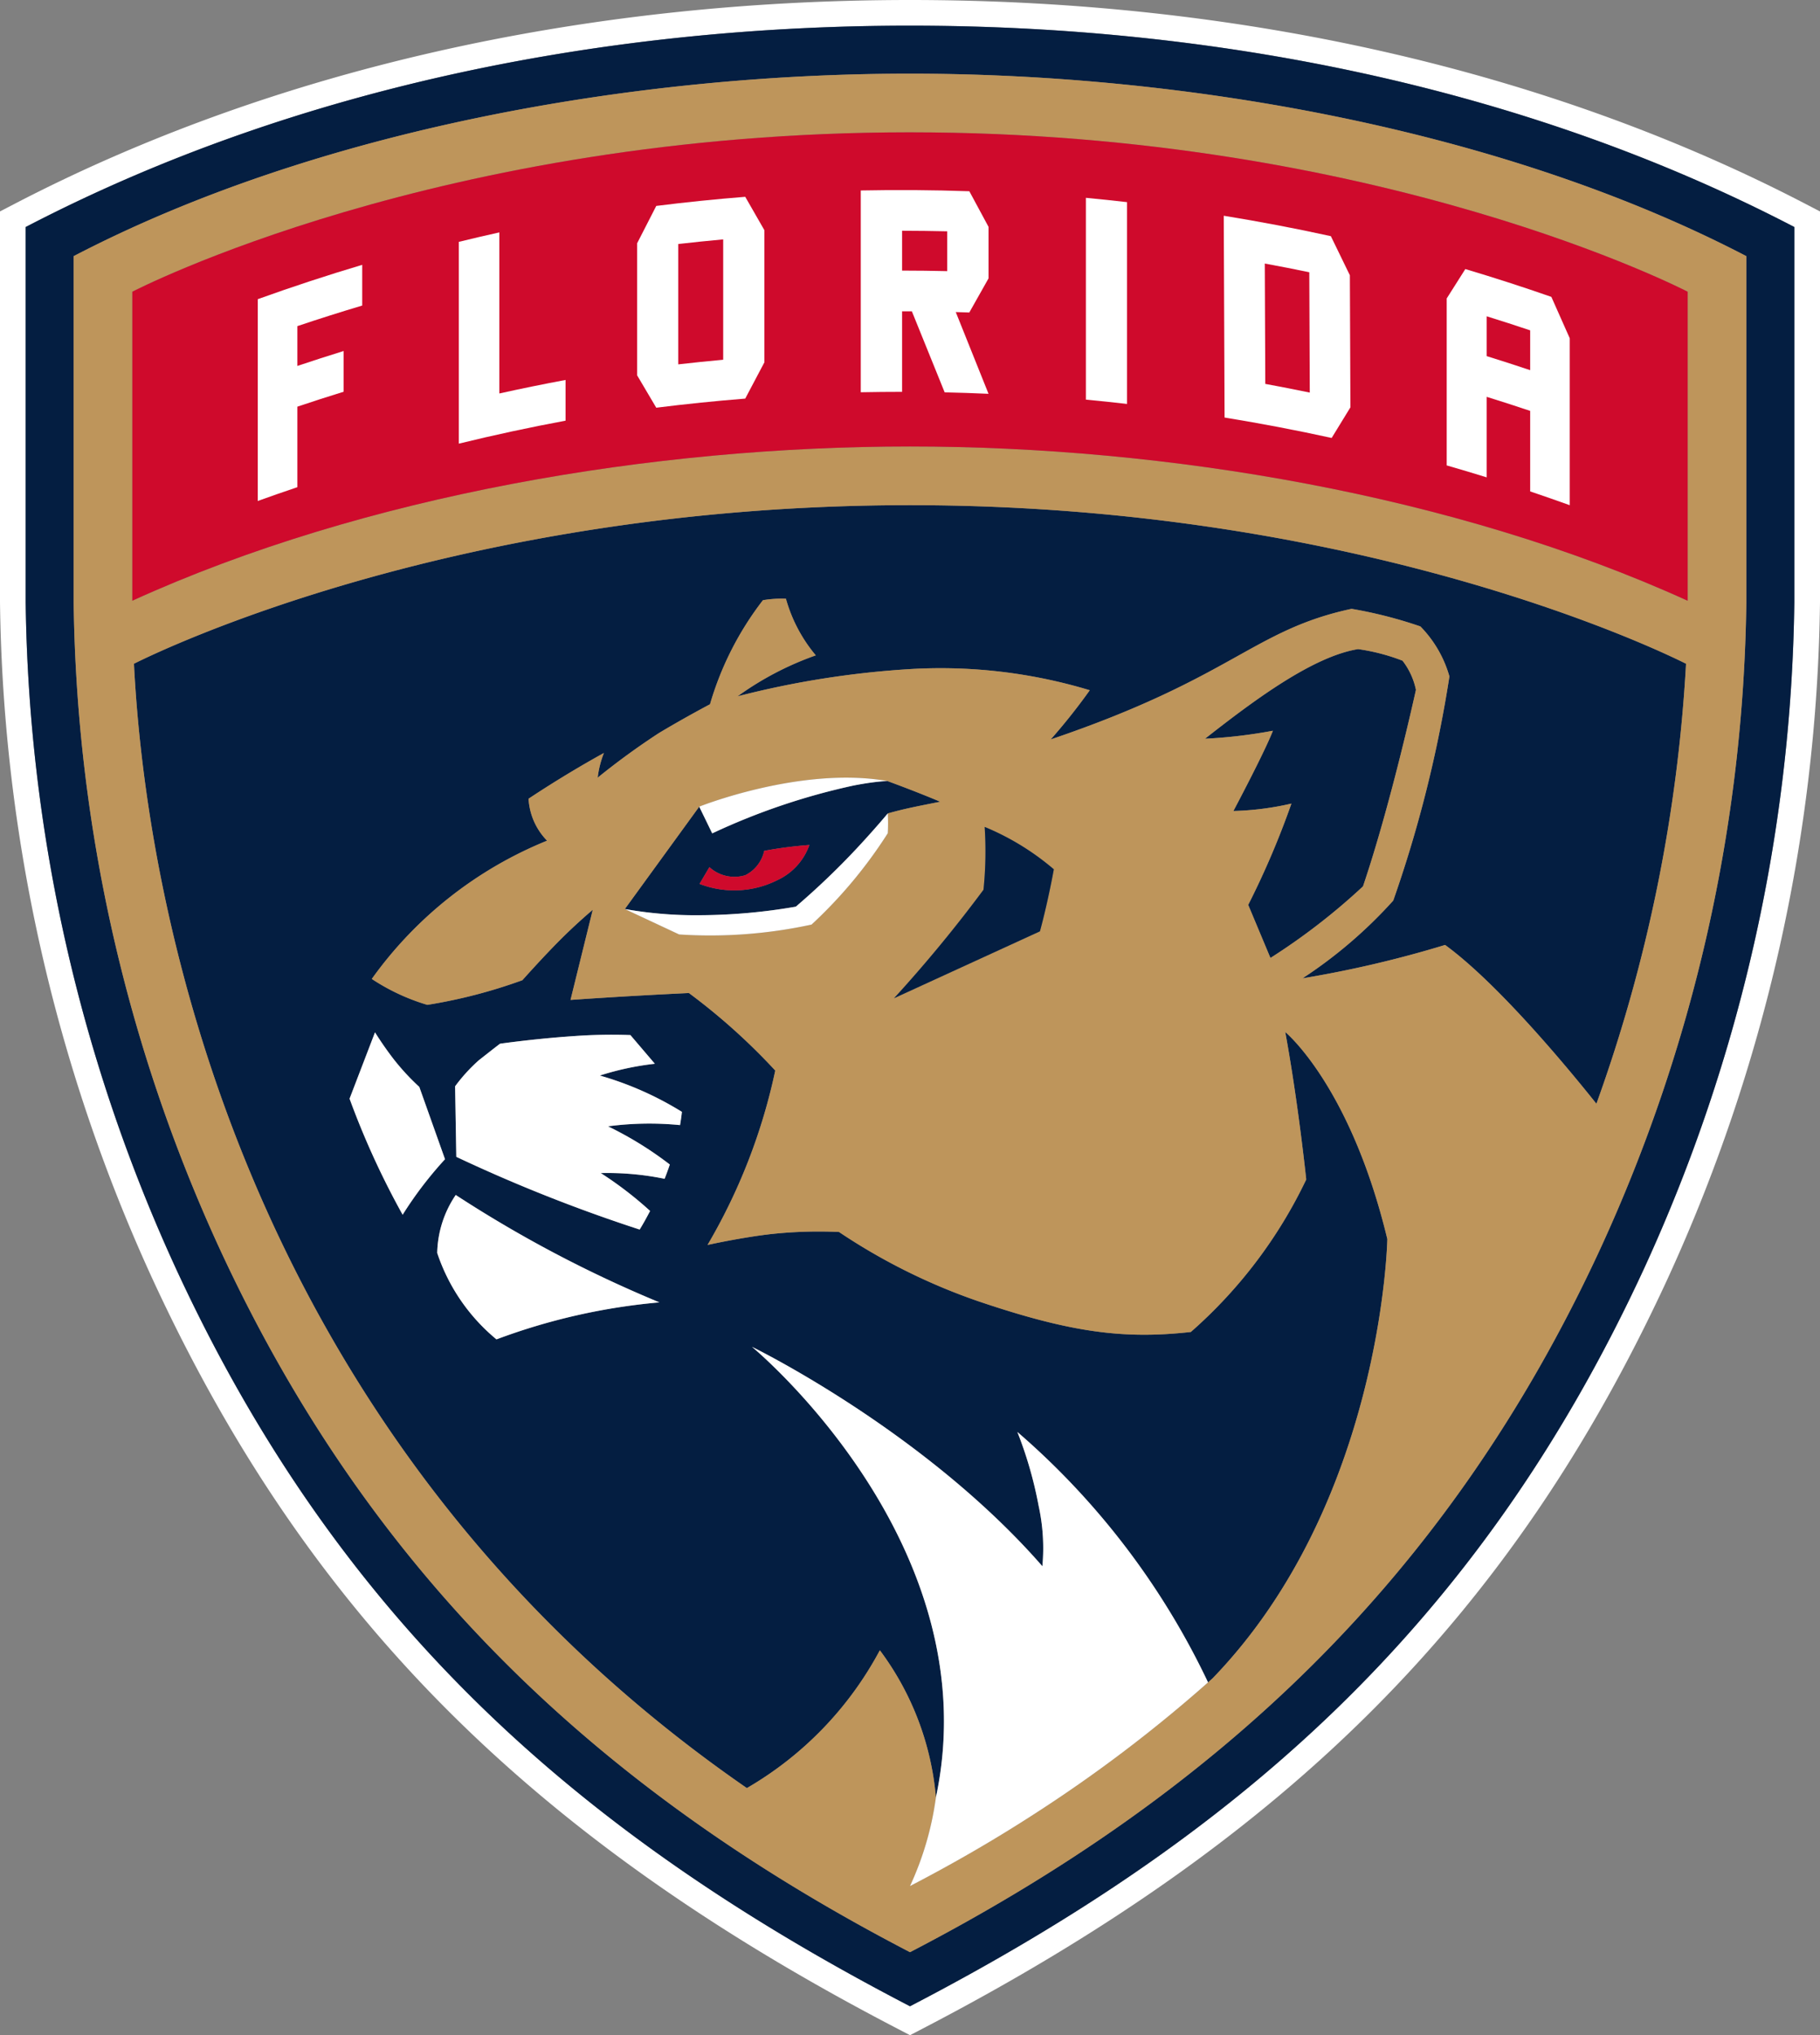 <svg id="Layer_1" data-name="Layer 1" xmlns="http://www.w3.org/2000/svg" viewBox="0 0 111.439 124.601"><rect x="0" y="0" width="111.439" height="124.601" fill="#808080" stroke="none"/><title>Untitled-2</title><path d="M110.593,12.505C94.878,4.323,75.903,0,55.719,0,35.532,0,16.557,4.324.846,12.505L0,12.945V36.881A102.31,102.31,0,0,0,9.334,78.296c9.451,20.48,23.107,34.217,45.661,45.928l.724.377.725-.377c22.554-11.713,36.21-25.45,45.661-45.928a102.31,102.31,0,0,0,9.334-41.415V12.945Zm-.726,24.376a100.683,100.683,0,0,1-9.189,40.757c-10.181,22.058-25.163,34.91-44.959,45.192-19.96-10.365-34.842-23.274-44.958-45.192A100.683,100.683,0,0,1,1.572,36.881V13.899C18.421,5.126,37.624,1.571,55.719,1.571c18.265,0,37.407,3.613,54.148,12.328Z" fill="#fff"/><path d="M77.789,58.649a39.026,39.026,0,0,0,5.669-4.384c1.738-5.14,3.24-12.03,3.24-12.03a4.34,4.34,0,0,0-.822-1.786,12.192,12.192,0,0,0-2.721-.708c-2.806.453-6.462,3.202-9.373,5.486a30.728,30.728,0,0,0,4.158-.489c-.529,1.361-2.419,4.914-2.419,4.914a17.658,17.658,0,0,0,3.553-.454,51.606,51.606,0,0,1-2.645,6.201Z" fill="#041e41"/><path d="M8.202,40.637c.876,17.271,8.03,48.464,37.529,68.835a21.395,21.395,0,0,0,8.143-8.437,17.581,17.581,0,0,1,3.432,9.01c3.326-15.57-11.262-27.587-11.262-27.587s10.525,5.117,17.781,13.431a12.071,12.071,0,0,0-.227-3.684,24.642,24.642,0,0,0-1.304-4.535,46.599,46.599,0,0,1,11.675,15.332l.277-.247c10.404-10.763,10.701-26.894,10.701-26.894-2.267-9.41-6.251-12.677-6.251-12.677.794,4.305,1.285,9.029,1.285,9.029a29.059,29.059,0,0,1-7.067,9.335c-4.081.453-7.317.046-12.981-1.871a36.776,36.776,0,0,1-8.56-4.252,27.344,27.344,0,0,0-4.025.114c-1.823.192-4.025.68-4.025.68a35.661,35.661,0,0,0,4.147-10.676,38.201,38.201,0,0,0-5.288-4.746c-4.037.188-7.248.422-7.248.422l1.36-5.518s-.928.774-1.966,1.811c-1.114,1.114-2.342,2.498-2.342,2.498a31.589,31.589,0,0,1-5.82,1.511,12.747,12.747,0,0,1-3.401-1.587,24.524,24.524,0,0,1,10.732-8.465,3.991,3.991,0,0,1-1.133-2.57c1.695-1.121,3.245-2.044,4.614-2.799a5.958,5.958,0,0,0-.382,1.511,45.251,45.251,0,0,1,3.745-2.727c1.587-.953,3.133-1.767,3.133-1.767a19.153,19.153,0,0,1,3.241-6.371,7.084,7.084,0,0,1,1.408-.091,9.237,9.237,0,0,0,1.828,3.468,18.866,18.866,0,0,0-4.79,2.509,55.84,55.84,0,0,1,10.633-1.672,31.589,31.589,0,0,1,10.933,1.298,37.293,37.293,0,0,1-2.392,3.013c11.19-3.793,12.358-6.692,18.423-7.996a26.959,26.959,0,0,1,4.214,1.077,7.173,7.173,0,0,1,1.776,3.061,77.134,77.134,0,0,1-3.439,13.722,28.315,28.315,0,0,1-5.555,4.761,67.995,67.995,0,0,0,8.73-2.044c3.242,2.367,7.499,7.51,9.266,9.724a94.93,94.93,0,0,0,5.487-26.939c-1.477-.744-19.843-9.709-47.518-9.709-27.674,0-46.04,8.965-47.517,9.709m22.197,41.364a11.622,11.622,0,0,1-3.628-5.291,6.529,6.529,0,0,1,1.134-3.549,76.087,76.087,0,0,0,12.471,6.575,37.88,37.88,0,0,0-9.977,2.265m-1.078-17.091c.399-.312.942-.743,1.298-1.011,0,0,2.145-.306,4.484-.463a32.116,32.116,0,0,1,3.496-.066l1.498,1.757a17.432,17.432,0,0,0-3.368.721,19.919,19.919,0,0,1,5.025,2.224c-.031.272-.068.543-.115.81a19.332,19.332,0,0,0-4.413.075,21.82,21.82,0,0,1,3.787,2.339c-.103.303-.209.596-.319.874a17.349,17.349,0,0,0-3.909-.35,22.494,22.494,0,0,1,3.02,2.318c-.367.712-.639,1.139-.639,1.139a95.838,95.838,0,0,1-11.227-4.452l-.073-4.318a10.405,10.405,0,0,1,1.455-1.597m-6.36-1.706c.305.485.683,1.044,1.126,1.621a14.137,14.137,0,0,0,1.587,1.719l1.574,4.428a23.374,23.374,0,0,0-2.594,3.398,49.889,49.889,0,0,1-3.25-7.105Z" fill="#041e41"/><path d="M55.719,115.471q3.966-2.059,7.511-4.348Q59.681,113.406,55.719,115.471Z" fill="#041e41"/><path d="M57.571,49.085c-.378-.161-.769-.321-1.143-.469-1.121-.447-2.088-.798-2.088-.798s-.231.002-.684.054c-.114.013-.242.029-.383.049-.283.04-.623.095-1.017.173a40.45,40.45,0,0,0-8.646,2.928l-.342-.701-.454-.935-4.555,6.268h.001a24.845,24.845,0,0,0,4.621.376,35.052,35.052,0,0,0,5.847-.521,46.56,46.56,0,0,0,4.225-4.104c.342-.376.632-.704.859-.965.303-.348.493-.577.546-.638,1.059-.302,1.891-.453,3.213-.717m-9.977,4.802a5.887,5.887,0,0,1-4.762.227s.321-.542.605-1.024a2.282,2.282,0,0,0,2.192.495,2.18,2.18,0,0,0,1.164-1.494,25.382,25.382,0,0,1,2.766-.358,3.756,3.756,0,0,1-1.965,2.154" fill="#041e41"/><path d="M1.572,13.899v22.982a100.683,100.683,0,0,0,9.189,40.757c10.116,21.918,24.998,34.827,44.958,45.192,19.796-10.282,34.778-23.134,44.959-45.192a100.683,100.683,0,0,0,9.189-40.757v-22.982c-16.741-8.716-35.883-12.328-54.148-12.328-18.095,0-37.298,3.554-54.147,12.328m105.356,22.982a97.627,97.627,0,0,1-8.918,39.525c-9.374,20.309-23.597,33.403-42.291,43.113-18.619-9.671-32.884-22.733-42.29-43.113a97.609,97.609,0,0,1-8.918-39.525V15.682c14.797-7.705,34.173-11.172,51.208-11.172,16.977,0,36.382,3.453,51.209,11.172Z" fill="#041e41"/><path d="M52.952,51.405a46.436,46.436,0,0,1-4.225,4.104,35.111,35.111,0,0,1-5.847.522,35.111,35.111,0,0,0,5.847-.522,46.436,46.436,0,0,0,4.225-4.104" fill="#be955b"/><path d="M4.51,15.682v21.2a97.612,97.612,0,0,0,8.919,39.524c9.406,20.38,23.671,33.443,42.29,43.113,18.694-9.709,32.917-22.803,42.29-43.113a97.611,97.611,0,0,0,8.919-39.524v-21.2c-14.827-7.719-34.232-11.172-51.209-11.172-17.036,0-36.411,3.468-51.209,11.172m93.239,51.894c-1.766-2.214-6.023-7.357-9.266-9.723a68.079,68.079,0,0,1-8.729,2.043,28.347,28.347,0,0,0,5.555-4.761,77.107,77.107,0,0,0,3.439-13.722,7.169,7.169,0,0,0-1.777-3.061,26.927,26.927,0,0,0-4.213-1.077c-6.065,1.304-7.234,4.203-18.423,7.996a37.185,37.185,0,0,0,2.392-3.012,31.572,31.572,0,0,0-10.933-1.299,55.859,55.859,0,0,0-10.634,1.672,18.884,18.884,0,0,1,4.791-2.509,9.239,9.239,0,0,1-1.829-3.468,7.092,7.092,0,0,0-1.408.091,19.179,19.179,0,0,0-3.24,6.371s-1.546.814-3.134,1.767a45.166,45.166,0,0,0-3.744,2.727,5.978,5.978,0,0,1,.381-1.511c-1.369.755-2.918,1.678-4.614,2.799a3.997,3.997,0,0,0,1.134,2.57,24.539,24.539,0,0,0-10.733,8.465,12.747,12.747,0,0,0,3.401,1.587,31.591,31.591,0,0,0,5.821-1.511s1.228-1.384,2.342-2.498c1.037-1.037,1.966-1.81,1.966-1.81l-1.361,5.517s3.212-.234,7.249-.422a38.193,38.193,0,0,1,5.287,4.746,35.679,35.679,0,0,1-4.146,10.676s2.202-.488,4.025-.68a27.244,27.244,0,0,1,4.024-.113,36.823,36.823,0,0,0,8.56,4.251c5.665,1.917,8.9,2.324,12.982,1.871a29.048,29.048,0,0,0,7.066-9.335s-.491-4.724-1.284-9.029c0,0,3.983,3.267,6.251,12.677,0,0-.298,16.131-10.701,26.894-.093.082-.185.165-.278.247a87.419,87.419,0,0,1-10.738,8.122q-3.549,2.283-7.511,4.348a18.902,18.902,0,0,0,1.587-5.427,17.577,17.577,0,0,0-3.433-9.01,21.4,21.4,0,0,1-8.142,8.438c-29.499-20.372-36.653-51.565-37.53-68.836,1.477-.744,19.843-9.709,47.518-9.709s46.041,8.965,47.518,9.709a94.97,94.97,0,0,1-5.488,26.939m-22.228-17.924s1.889-3.553,2.419-4.913a30.789,30.789,0,0,1-4.158.488c2.911-2.283,6.567-5.032,9.373-5.486a12.213,12.213,0,0,1,2.721.709,4.334,4.334,0,0,1,.822,1.785s-1.502,6.891-3.241,12.03a38.996,38.996,0,0,1-5.668,4.384l-1.361-3.25a51.528,51.528,0,0,0,2.645-6.201,17.657,17.657,0,0,1-3.552.454m-21.163.151a10.544,10.544,0,0,1,0,1.209,28.403,28.403,0,0,1-4.667,5.593,29.229,29.229,0,0,1-8.106.605l-3.326-1.556h-.001l4.555-6.268s6.251-2.498,11.526-1.567c0,0,.967.351,2.088.797.374.149.765.308,1.143.469-1.322.264-2.154.416-3.213.718-.053.061-.243.29-.546.638.303-.348.493-.577.547-.638m5.861,4.671a22.919,22.919,0,0,0,.072-3.847,15.801,15.801,0,0,1,4.235,2.595s-.333,1.891-.85,3.798l-8.933,4.095a84.207,84.207,0,0,0,5.476-6.641m43.117-36.612v18.919c-14.285-6.499-31.975-9.445-47.617-9.445-15.694,0-33.361,2.955-47.617,9.442v-18.916s18.744-9.76,47.617-9.76,47.617,9.76,47.617,9.76" fill="#be955b"/><path d="M45.629,53.585a2.281,2.281,0,0,1-2.192-.494c-.284.481-.605,1.023-.605,1.023a5.883,5.883,0,0,0,4.762-.227,3.753,3.753,0,0,0,1.965-2.154,25.375,25.375,0,0,0-2.766.359,2.181,2.181,0,0,1-1.164,1.493" fill="#cf0a2c"/><path d="M55.719,8.101c-28.873,0-47.617,9.76-47.617,9.76v18.916c14.256-6.487,31.923-9.442,47.617-9.442,15.642,0,33.332,2.946,47.617,9.445V17.861s-18.744-9.76-47.617-9.76" fill="#cf0a2c"/><path d="M34.629,23.262q-2.033.38-4.055.828v-9.862q-1.242.276-2.48.579v12.355q3.252-.797,6.535-1.407Z" fill="#fff"/><path d="M55.236,19.059c.2,0,.399,0,.598.002q1.005,2.47,2.008,4.959,1.342.03,2.686.09-1.002-2.51-2.006-5.004c.276.008.553.016.829.026q.59-1.047,1.177-2.088v-3.156q-.587-1.092-1.175-2.179-3.322-.115-6.648-.048v12.354q1.266-.025,2.531-.025Zm0-4.931q1.381.002,2.763.034v2.438q-1.381-.033-2.763-.034Z" fill="#fff"/><path d="M18.207,24.897q1.413-.475,2.834-.914v-2.493q-1.42.44-2.834.914v-2.438q1.977-.664,3.971-1.259v-2.493q-3.219.96-6.394,2.102,0,6.177-.001,12.355,1.209-.435,2.424-.844Z" fill="#fff"/><path d="M91.031,24.296q1.335.414,2.662.86v4.93q1.213.409,2.423.844v-10.22q-.562-1.27-1.126-2.534-2.619-.913-5.268-1.703-.569.897-1.14,1.799v10.222q1.227.352,2.449.732Zm0-4.931q1.335.414,2.662.86v2.438q-1.328-.446-2.662-.86Z" fill="#fff"/><path d="M45.631,24.403q.586-1.114,1.174-2.222v-8.086q-.586-1.026-1.174-2.046-2.728.216-5.448.558-.585,1.14-1.17,2.285v8.089q.585.987,1.17,1.98,2.718-.34,5.448-.558m-4.102-9.464q1.375-.157,2.752-.283v7.368q-1.377.126-2.752.283Z" fill="#fff"/><path d="M69.009,12.376q-1.259-.145-2.52-.265v12.355q1.262.12,2.52.265Z" fill="#fff"/><path d="M82.686,24.939q-.016-4.043-.033-8.086-.58-1.2-1.164-2.394-3.265-.717-6.558-1.25l.05,12.354q3.291.534,6.557,1.25.574-.939,1.148-1.874m-2.488-.903q-1.361-.283-2.724-.533l-.03-7.368q1.364.25,2.724.533Z" fill="#fff"/><path d="M24.654,74.37a23.363,23.363,0,0,1,2.594-3.399l-1.574-4.427a14.14,14.14,0,0,1-1.587-1.72c-.443-.576-.821-1.135-1.126-1.62l-1.557,4.061a49.885,49.885,0,0,0,3.25,7.105" fill="#fff"/><path d="M26.771,76.71a11.622,11.622,0,0,0,3.628,5.291,37.833,37.833,0,0,1,9.977-2.265,76.129,76.129,0,0,1-12.471-6.576,6.54,6.54,0,0,0-1.134,3.55" fill="#fff"/><path d="M48.728,55.509a35.109,35.109,0,0,1-5.847.522,24.762,24.762,0,0,1-4.621-.377l3.325,1.556a29.233,29.233,0,0,0,8.107-.605,28.433,28.433,0,0,0,4.667-5.593,10.552,10.552,0,0,0,0-1.209c-.054.061-.244.289-.547.637-.227.261-.517.59-.859.965a46.431,46.431,0,0,1-4.225,4.104" fill="#fff"/><path d="M38.259,55.654Z" fill="#fff"/><path d="M39.166,75.277s.272-.428.639-1.14a22.594,22.594,0,0,0-3.02-2.318,17.334,17.334,0,0,1,3.909.351c.11-.279.216-.571.319-.874a21.819,21.819,0,0,0-3.787-2.339,19.273,19.273,0,0,1,4.413-.075c.047-.267.084-.538.115-.81a19.918,19.918,0,0,0-5.026-2.224,17.362,17.362,0,0,1,3.369-.721l-1.498-1.757a32.116,32.116,0,0,0-3.496.066c-2.339.157-4.484.463-4.484.463-.357.268-.899.699-1.298,1.011a10.309,10.309,0,0,0-1.455,1.597l.073,4.318a95.838,95.838,0,0,0,11.227,4.452" fill="#fff"/><path d="M64.526,53.221a15.802,15.802,0,0,0-4.235-2.595,22.931,22.931,0,0,1-.072,3.848,84.303,84.303,0,0,1-5.476,6.64l8.933-4.095c.517-1.906.85-3.798.85-3.798" fill="#041e41"/><path d="M62.294,87.669a24.675,24.675,0,0,1,1.304,4.535,12.076,12.076,0,0,1,.227,3.685c-7.256-8.314-17.781-13.432-17.781-13.432s14.587,12.017,11.262,27.587a18.89,18.89,0,0,1-1.587,5.427q3.966-2.059,7.511-4.348a87.315,87.315,0,0,0,10.738-8.122,46.588,46.588,0,0,0-11.674-15.332" fill="#fff"/><path d="M43.609,51.022h0a40.449,40.449,0,0,1,8.646-2.928c.395-.077.734-.133,1.017-.173.142-.02.269-.036.383-.049.454-.052.683-.053.683-.053h.001c-5.274-.931-11.526,1.567-11.526,1.567l.455.935Z" fill="#fff"/></svg>